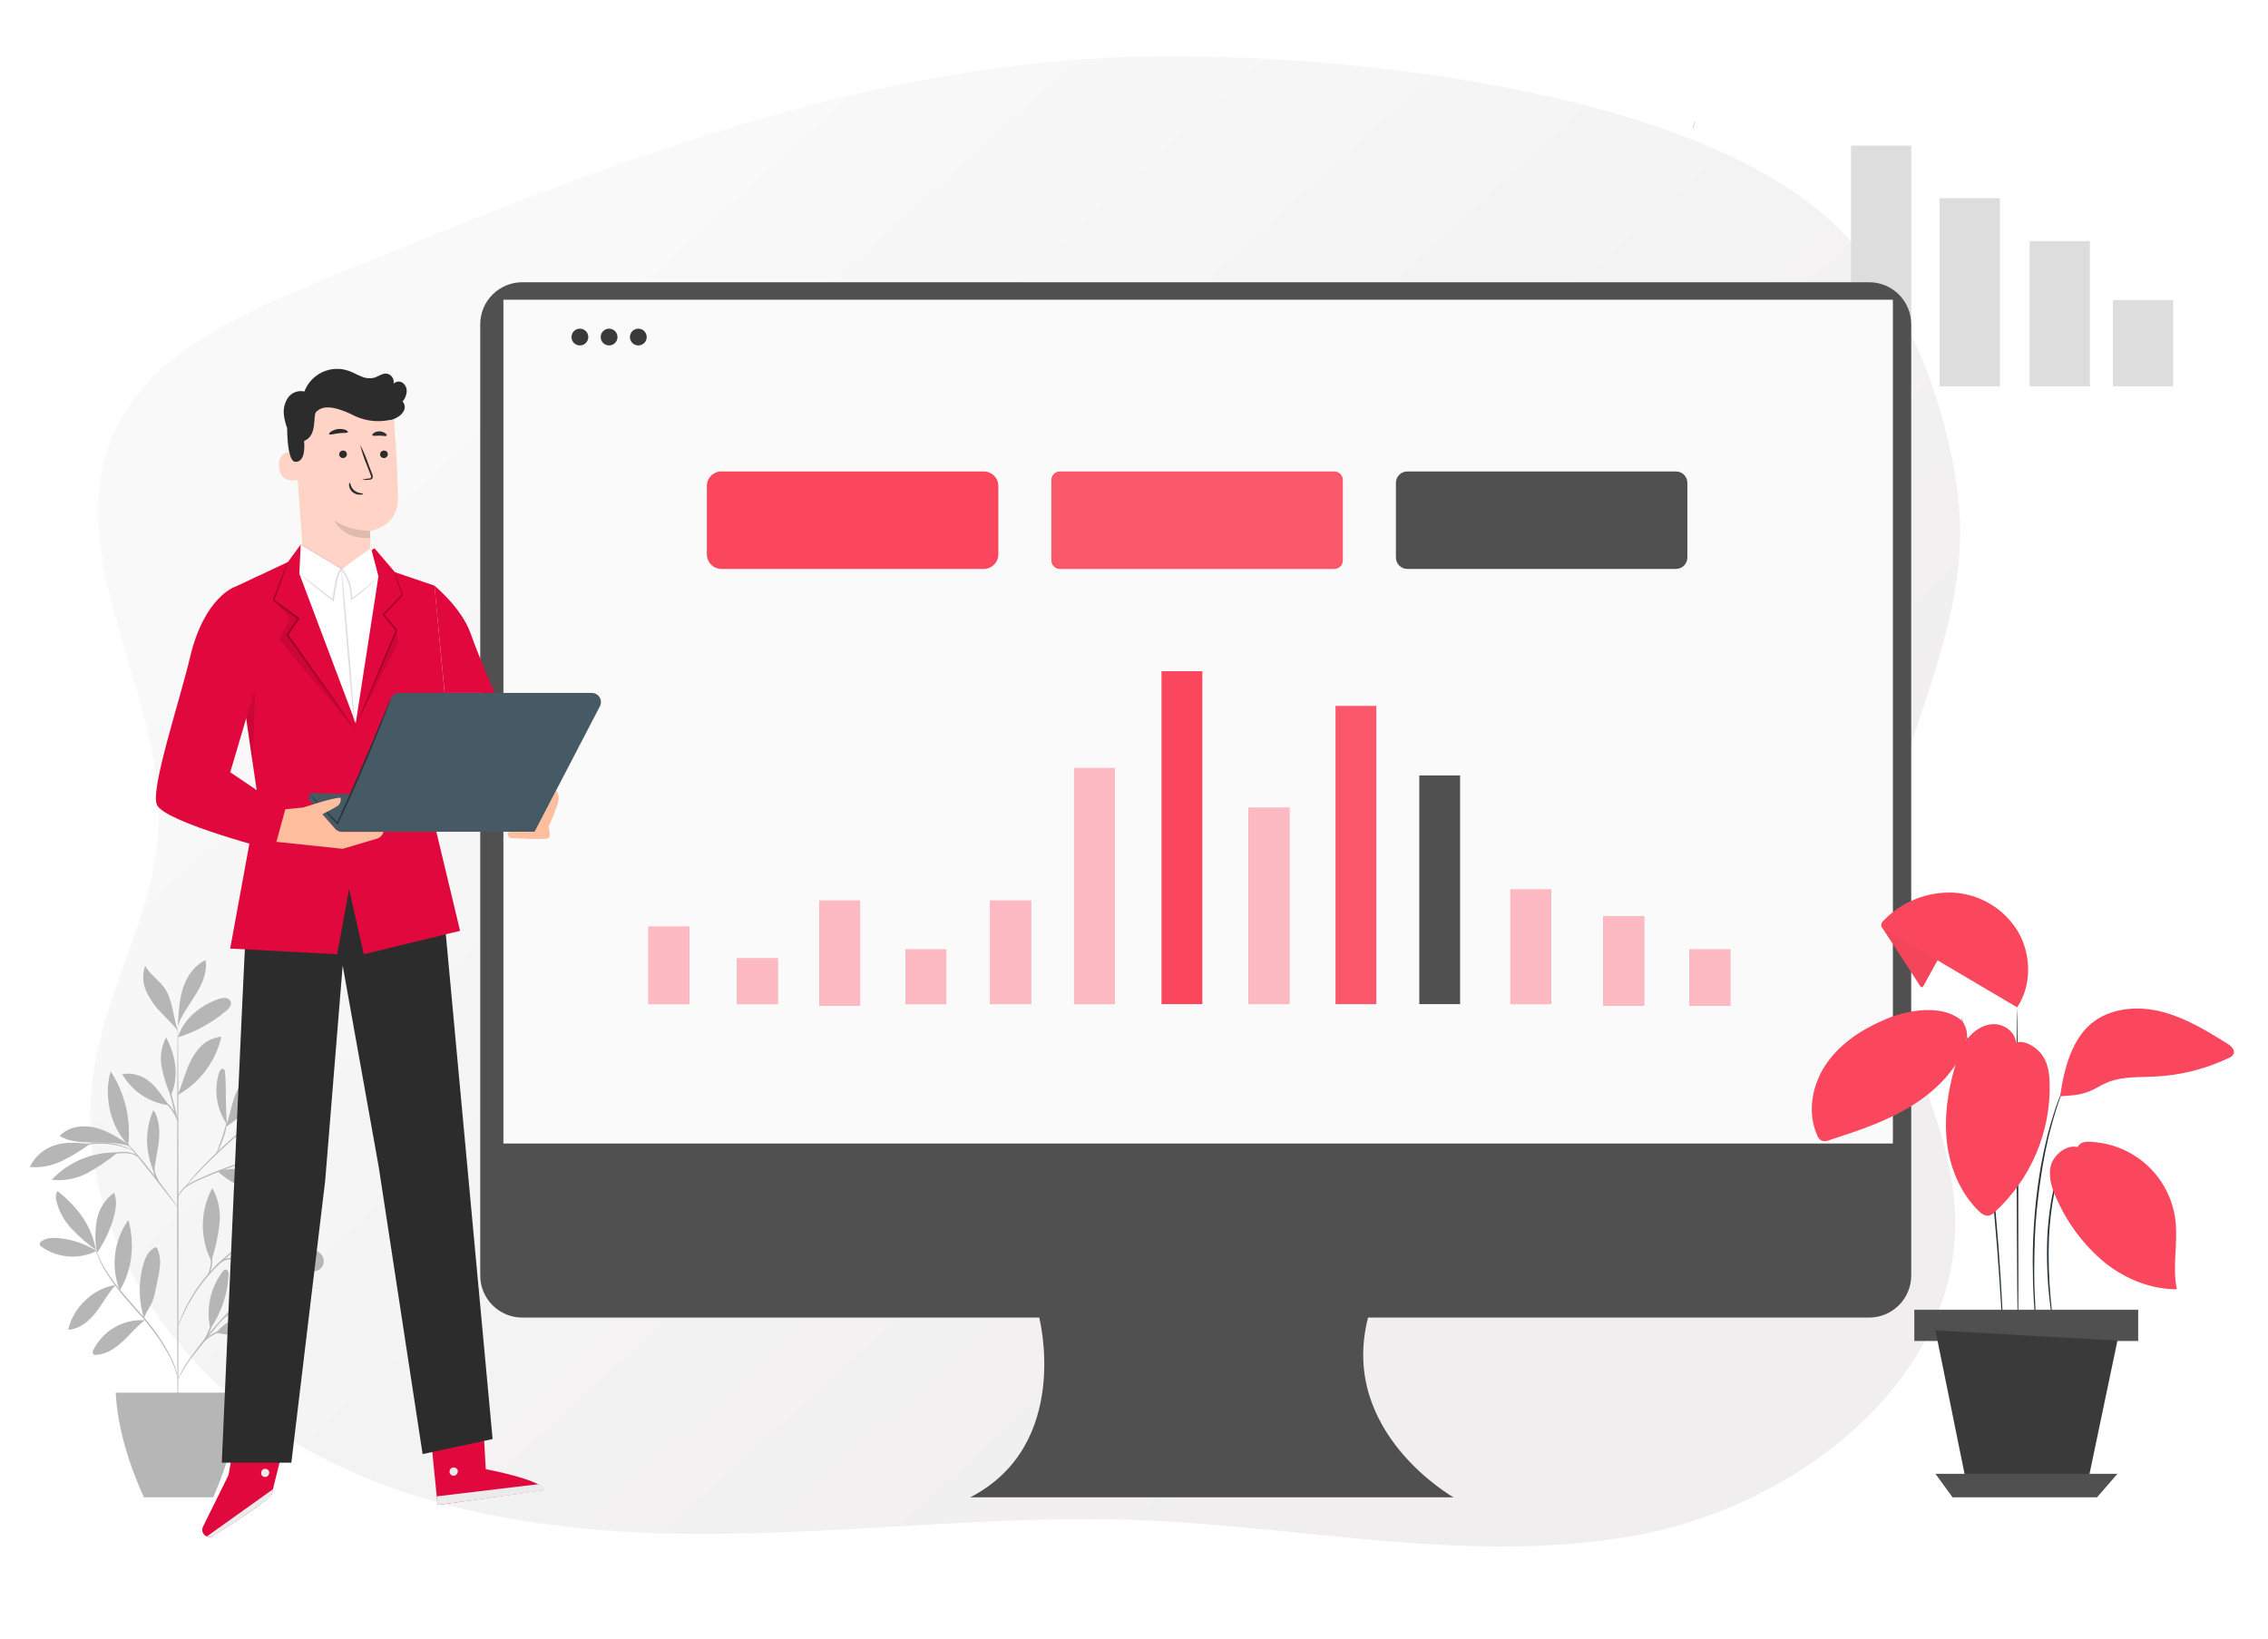 <svg width="249" height="180" viewBox="0 0 249 180" fill="none" xmlns="http://www.w3.org/2000/svg">
<mask id="mask0" mask-type="alpha" maskUnits="userSpaceOnUse" x="0" y="0" width="249" height="180">
<rect width="248.727" height="180" fill="#C4C4C4"/>
</mask>
<g mask="url(#mask0)">
<g filter="url(#filter0_dd)">
<path d="M126.348 8.241C94.95 9.124 65.126 21.309 36.109 33.311C27.609 36.831 18.359 41.046 14.572 49.413C8.419 63.012 20.17 78.231 19.383 93.12C18.888 102.202 13.74 110.411 12.308 119.391C9.773 135.194 19.559 151.093 33.117 159.632C46.675 168.171 63.27 170.448 79.296 170.437C95.321 170.426 111.324 168.328 127.338 168.941C145.436 169.652 163.662 173.83 181.487 170.62C199.312 167.411 217.246 153.491 216.646 135.433C216.271 124.089 208.772 113.912 208.315 102.572C207.681 86.601 218.813 73.155 216.995 56.762C215.78 45.747 210.43 32.174 201.513 24.971C184.36 11.14 146.839 7.665 126.348 8.241Z" fill="url(#paint0_linear)"/>
</g>
<path d="M209.835 15.996H203.22V42.423H209.835V15.996Z" fill="#DDDDDD"/>
<path d="M219.567 21.762H212.951V42.423H219.567V21.762Z" fill="#DDDDDD"/>
<path d="M229.441 26.48H222.825V42.424H229.441V26.48Z" fill="#DDDDDD"/>
<path d="M238.587 32.958H231.972V42.423H238.587V32.958Z" fill="#DDDDDD"/>
<path d="M24.312 144.972C25.05 143.837 26.045 142.892 27.218 142.215C28.39 141.537 29.706 141.146 31.058 141.073C30.875 141.608 30.584 142.1 30.205 142.519C29.826 142.938 29.365 143.276 28.85 143.511C27.819 143.974 26.729 144.293 25.611 144.46C25.182 144.543 24.58 144.635 24.312 144.972Z" fill="#E0E0E0"/>
<path d="M27.634 136.105C29.161 133.33 32.276 131.116 35.429 130.803C34.212 133.832 30.897 136.17 27.634 136.105Z" fill="#E0E0E0"/>
<path d="M25.358 138.247C25.87 138.395 26.046 138.659 26.455 139.007C27.848 140.19 29.495 141.036 31.268 141.479C31.451 141.524 31.691 141.544 31.784 141.376C31.877 141.207 31.764 141.056 31.657 140.929C30.882 140.018 29.874 139.336 28.741 138.955C27.631 138.543 26.678 138.044 25.344 138.151" fill="#E0E0E0"/>
<path d="M25.646 127.956C26.881 127.046 28.314 126.441 29.828 126.191C31.342 125.942 32.893 126.054 34.355 126.519C33.216 127.575 31.754 128.217 30.205 128.341C28.675 128.48 27.132 128.349 25.646 127.956Z" fill="#E0E0E0"/>
<path d="M28.119 122.822C31.173 121.693 34.001 120.025 36.467 117.899C35.47 117.5 34.328 117.737 33.331 118.143C31.067 118.999 29.197 120.657 28.074 122.802" fill="#E0E0E0"/>
<path d="M25.721 124.871C27.258 125.091 28.818 125.098 30.356 124.892C31.85 124.583 33.303 124.101 34.685 123.455C34.809 123.421 34.914 123.341 34.981 123.231C35.002 123.166 35.004 123.095 34.985 123.029C34.966 122.963 34.927 122.904 34.874 122.86C34.766 122.776 34.64 122.717 34.506 122.688C32.953 122.314 31.324 122.411 29.827 122.966C28.396 123.457 27.02 124.096 25.721 124.871Z" fill="#E0E0E0"/>
<path d="M10.63 137.38C9.382 136.597 7.97 136.111 6.504 135.96C5.817 135.888 5.095 135.909 4.551 136.304C4.491 136.339 4.441 136.389 4.406 136.449C4.371 136.51 4.352 136.578 4.352 136.648C4.384 136.749 4.451 136.836 4.541 136.892C5.418 137.517 6.449 137.89 7.523 137.971C8.597 138.052 9.673 137.839 10.634 137.353" fill="#B6B6B6"/>
<path d="M10.519 137.263C9.563 136.562 8.671 135.777 7.854 134.919C7.032 134.053 6.454 132.985 6.18 131.824C6.127 131.652 6.112 131.472 6.135 131.294C6.158 131.116 6.219 130.945 6.314 130.792C8.439 132.453 10.096 134.602 10.519 137.267" fill="#B6B6B6"/>
<path d="M10.608 137.363C10.409 136.203 10.425 135.017 10.656 133.863C10.894 132.7 11.561 131.669 12.524 130.975C12.888 131.831 12.73 132.821 12.472 133.725C12.07 135.114 11.446 136.429 10.622 137.617" fill="#B6B6B6"/>
<path d="M12.694 141.097C11.443 141.299 10.286 141.885 9.383 142.775C8.433 143.638 7.772 144.773 7.489 146.024C8.73 145.949 9.782 145.072 10.545 144.092C11.309 143.112 11.838 142.029 12.677 141.118" fill="#B6B6B6"/>
<path d="M13.146 141.695C12.648 140.43 12.473 139.061 12.639 137.712C12.804 136.363 13.303 135.077 14.091 133.969C14.81 136.534 14.545 139.429 13.146 141.695Z" fill="#B6B6B6"/>
<path d="M15.899 144.972C14.743 144.901 13.591 145.171 12.587 145.75C11.584 146.328 10.772 147.189 10.254 148.225C10.209 148.289 10.182 148.364 10.175 148.441C10.168 148.519 10.182 148.598 10.216 148.668C10.265 148.715 10.325 148.749 10.39 148.768C10.455 148.787 10.524 148.791 10.591 148.778C11.701 148.706 12.688 148.036 13.503 147.272C14.318 146.509 15.026 145.629 15.91 144.969" fill="#B6B6B6"/>
<path d="M15.814 144.797C15.221 142.888 15.184 140.85 15.708 138.921C15.914 138.164 16.261 137.37 16.963 137.012C16.991 136.995 17.023 136.983 17.056 136.978C17.089 136.973 17.123 136.974 17.155 136.982C17.211 137.011 17.254 137.06 17.276 137.119C17.509 137.65 17.611 138.229 17.571 138.807C17.53 139.387 17.442 139.962 17.307 140.526C17.087 141.558 16.963 142.689 16.395 143.59C16.258 143.801 16.132 144.021 16.021 144.247C15.911 144.477 15.911 144.556 15.811 144.738" fill="#B6B6B6"/>
<path d="M23.1 145.88C22.855 144.808 22.847 143.695 23.076 142.62C23.306 141.545 23.767 140.532 24.427 139.653C24.523 139.529 24.651 139.395 24.805 139.412C25.046 139.433 25.108 139.756 25.094 139.99C24.998 142.102 24.306 144.144 23.1 145.88Z" fill="#B6B6B6"/>
<path d="M23.754 146.347C25.029 146.648 26.353 146.668 27.637 146.407C28.92 146.146 30.132 145.609 31.188 144.835C29.944 144.21 28.522 144.036 27.165 144.343C25.82 144.649 24.593 145.251 23.754 146.347Z" fill="#B6B6B6"/>
<path d="M23.239 138.326C23.662 137.042 23.951 135.718 24.102 134.375C24.249 133.022 23.974 131.656 23.314 130.466C22.648 131.69 22.289 133.057 22.269 134.45C22.249 135.843 22.567 137.221 23.197 138.463" fill="#B6B6B6"/>
<path d="M26.678 136.648C28.954 136.992 30.893 138.45 33.022 139.33C33.467 139.546 33.962 139.641 34.455 139.605C34.684 139.599 34.905 139.524 35.089 139.39C35.273 139.255 35.412 139.067 35.487 138.851C35.562 138.636 35.569 138.402 35.508 138.182C35.446 137.962 35.319 137.767 35.143 137.621C34.844 137.344 34.494 137.129 34.111 136.988C31.794 136.022 29.298 135.998 26.87 136.583" fill="#B6B6B6"/>
<path d="M23.87 128.602C24.804 129.462 25.907 130.118 27.109 130.526C28.311 130.935 29.585 131.088 30.85 130.975C30.967 130.978 31.081 130.938 31.169 130.861C31.345 130.672 31.132 130.377 30.929 130.215C28.866 128.616 26.39 127.953 23.87 128.602Z" fill="#B6B6B6"/>
<path d="M24.93 123.524C24.727 121.461 24.858 119.858 24.717 117.799C24.717 117.637 24.672 117.438 24.517 117.379C24.301 117.297 24.125 117.558 24.053 117.778C23.756 118.732 23.68 119.742 23.831 120.73C23.982 121.717 24.357 122.658 24.927 123.479" fill="#B6B6B6"/>
<path d="M24.784 123.751C26.122 122.887 27.275 121.766 28.178 120.453C28.865 119.535 29.412 118.435 29.261 117.311C28.789 117.324 28.325 117.439 27.902 117.65C27.48 117.86 27.108 118.16 26.813 118.528C26.227 119.269 25.802 120.124 25.564 121.038C25.293 121.939 25.104 122.864 24.784 123.751Z" fill="#B6B6B6"/>
<path d="M16.92 128.671C16.424 127.611 16.16 126.456 16.147 125.286C16.134 124.115 16.372 122.955 16.844 121.884C17.484 122.857 17.563 124.098 17.446 125.257C17.329 126.416 16.975 127.612 16.951 128.778" fill="#B6B6B6"/>
<path d="M12.717 126.553C11.401 126.535 10.095 126.793 8.884 127.308C7.673 127.824 6.582 128.587 5.682 129.548C7.009 129.707 8.352 129.459 9.533 128.836C10.706 128.213 11.812 127.472 12.834 126.625" fill="#B6B6B6"/>
<path d="M9.892 125.607C8.609 125.504 7.371 125.343 6.137 125.721C5.514 125.897 4.935 126.205 4.441 126.623C3.947 127.042 3.549 127.562 3.273 128.148C4.485 128.248 5.701 128.018 6.794 127.485C7.88 126.954 8.915 126.325 9.888 125.607" fill="#B6B6B6"/>
<path d="M14.076 125.649C12.921 124.892 11.731 124.122 10.387 123.809C9.042 123.496 7.481 123.727 6.542 124.741C7.632 125.381 8.949 125.456 10.218 125.453C11.487 125.449 13.027 125.453 14.22 125.862" fill="#B6B6B6"/>
<path d="M14.084 125.717C12.107 123.778 11.357 120.292 12.151 117.641C13.711 120.028 14.394 122.883 14.084 125.717Z" fill="#B6B6B6"/>
<path d="M19.516 120.216C19.887 119.35 20.148 118.439 20.482 117.558C20.787 116.664 21.253 115.833 21.857 115.107C22.476 114.38 23.355 113.926 24.305 113.842C24 115.175 23.421 116.43 22.605 117.527C21.789 118.625 20.753 119.54 19.564 120.216" fill="#B6B6B6"/>
<path d="M18.532 121.361C17.913 120.512 17.202 119.36 16.366 118.727C15.961 118.392 15.487 118.148 14.978 118.015C14.469 117.881 13.937 117.86 13.419 117.954C13.949 118.879 14.687 119.669 15.574 120.26C16.462 120.852 17.474 121.229 18.532 121.361Z" fill="#B6B6B6"/>
<path d="M18.729 120.285C18.28 119.271 17.948 118.21 17.739 117.122C17.538 116.027 17.712 114.897 18.234 113.914C19.32 115.977 19.668 118.163 18.77 120.302" fill="#B6B6B6"/>
<path d="M19.526 113.921C20.138 111.888 21.998 110.393 23.996 109.705C24.244 109.603 24.513 109.563 24.78 109.588C24.913 109.603 25.039 109.657 25.142 109.742C25.245 109.828 25.321 109.941 25.361 110.07C25.433 110.413 25.148 110.726 24.88 110.957C23.309 112.297 21.483 113.305 19.512 113.921" fill="#B6B6B6"/>
<path d="M19.547 112.256C19.626 110.946 19.705 109.619 20.131 108.378C20.558 107.137 21.38 105.971 22.576 105.428C22.779 106.751 22.194 108.068 21.489 109.21C20.785 110.351 19.939 111.424 19.516 112.693" fill="#B6B6B6"/>
<path d="M19.516 113.161C19.007 111.679 18.955 109.798 18.082 108.526C17.46 107.621 16.47 107.009 15.933 106.053C15.612 106.97 15.657 107.975 16.06 108.859C16.464 109.733 17.019 110.528 17.7 111.208C18.357 111.895 18.918 112.435 19.53 113.178" fill="#B6B6B6"/>
<path d="M19.528 156.776C19.486 156.776 19.452 146.894 19.448 134.712C19.445 122.53 19.476 112.645 19.517 112.645C19.558 112.645 19.59 122.52 19.593 134.712C19.596 146.905 19.565 156.776 19.528 156.776Z" fill="#B6B6B6"/>
<path d="M28.159 127.179C28.04 127.237 27.916 127.284 27.788 127.32L26.756 127.664C25.897 127.959 24.694 128.382 23.425 128.908C22.156 129.435 20.953 129.899 20.268 130.49C19.996 130.718 19.78 131.005 19.636 131.329C19.539 131.563 19.519 131.704 19.509 131.7C19.498 131.697 19.509 131.666 19.509 131.597C19.523 131.5 19.547 131.404 19.581 131.312C19.71 130.966 19.922 130.658 20.2 130.414C20.614 130.065 21.077 129.779 21.575 129.565C22.125 129.311 22.73 129.043 23.377 128.778C24.666 128.248 25.859 127.839 26.729 127.567C27.166 127.433 27.52 127.334 27.761 127.265C27.891 127.227 28.024 127.198 28.159 127.179Z" fill="#B6B6B6"/>
<path d="M30.99 120.216C30.959 120.257 30.923 120.294 30.883 120.326L30.567 120.625L29.384 121.698L25.444 125.205C23.907 126.581 22.58 127.884 21.662 128.867C21.201 129.359 20.837 129.768 20.589 130.05L20.304 130.394C20.272 130.433 20.236 130.468 20.197 130.5C20.197 130.5 20.221 130.456 20.279 130.373C20.338 130.291 20.427 130.177 20.548 130.029C20.782 129.734 21.132 129.314 21.579 128.812C22.774 127.513 24.037 126.279 25.361 125.113C26.902 123.737 28.308 122.52 29.329 121.636L30.543 120.605L30.887 120.33C30.916 120.287 30.951 120.249 30.99 120.216Z" fill="#B6B6B6"/>
<path d="M23.787 126.611C23.746 126.594 24.066 125.851 24.386 124.913C24.705 123.974 24.86 123.193 24.901 123.193C24.869 123.8 24.742 124.398 24.523 124.964C24.385 125.368 24.225 125.764 24.045 126.15C23.981 126.315 23.894 126.47 23.787 126.611Z" fill="#B6B6B6"/>
<path d="M19.534 132.594C19.444 132.512 19.364 132.42 19.296 132.319C19.135 132.113 18.932 131.855 18.691 131.542C18.179 130.882 17.474 129.974 16.687 128.977C15.899 127.98 15.167 127.093 14.644 126.439L14.025 125.669C13.945 125.579 13.873 125.481 13.812 125.377C13.905 125.455 13.99 125.541 14.067 125.635C14.225 125.807 14.448 126.058 14.723 126.374C15.27 127.003 16.009 127.887 16.786 128.884C17.564 129.881 18.272 130.803 18.76 131.477C19.004 131.82 19.2 132.092 19.331 132.285C19.407 132.382 19.475 132.485 19.534 132.594Z" fill="#B6B6B6"/>
<path d="M17.642 130.163C17.259 129.741 16.986 129.231 16.847 128.678C16.698 128.193 16.638 127.685 16.668 127.179H16.73C16.703 127.292 16.682 127.354 16.668 127.351C16.655 127.347 16.668 127.285 16.668 127.168H16.73C16.763 127.662 16.848 128.151 16.985 128.626C17.164 129.155 17.383 129.669 17.642 130.163Z" fill="#B6B6B6"/>
<path d="M15.198 127.093C15.026 126.966 14.84 126.859 14.644 126.773C14.146 126.624 13.623 126.582 13.107 126.649C12.584 126.69 12.066 126.774 11.556 126.9C11.348 126.966 11.136 127.017 10.92 127.052C11.111 126.942 11.316 126.858 11.529 126.804C12.037 126.646 12.562 126.547 13.093 126.508C13.629 126.435 14.174 126.494 14.682 126.68C14.895 126.758 15.076 126.903 15.198 127.093Z" fill="#B6B6B6"/>
<path d="M14.615 126.343C14.615 126.364 14.292 126.213 13.769 126.034C12.392 125.565 10.917 125.456 9.485 125.718C8.939 125.817 8.608 125.917 8.602 125.893C8.672 125.852 8.747 125.821 8.825 125.8C9.034 125.726 9.248 125.665 9.465 125.618C10.911 125.308 12.417 125.428 13.797 125.962C14.004 126.041 14.206 126.133 14.402 126.237C14.546 126.288 14.622 126.333 14.615 126.343Z" fill="#B6B6B6"/>
<path d="M19.517 123.19C19.264 122.488 19.058 121.77 18.898 121.041C18.69 120.325 18.529 119.595 18.416 118.858C18.669 119.56 18.875 120.278 19.035 121.007C19.24 121.724 19.401 122.453 19.517 123.19Z" fill="#B6B6B6"/>
<path d="M19.553 123.19C19.355 122.746 19.125 122.316 18.866 121.904C18.573 121.519 18.234 121.173 17.855 120.873C17.998 120.909 18.131 120.979 18.243 121.076C18.531 121.284 18.781 121.539 18.983 121.832C19.288 122.227 19.485 122.696 19.553 123.19Z" fill="#B6B6B6"/>
<path d="M19.527 151.505C19.527 151.505 19.482 151.268 19.369 150.848C19.206 150.255 18.985 149.679 18.709 149.129C17.757 147.341 16.579 145.683 15.205 144.195C14.424 143.301 13.664 142.476 13.021 141.651C12.442 140.942 11.92 140.189 11.46 139.399C11.15 138.865 10.885 138.306 10.67 137.727C10.597 137.521 10.546 137.36 10.515 137.25C10.497 137.193 10.483 137.136 10.474 137.078C10.474 137.078 10.56 137.305 10.721 137.707C10.956 138.273 11.232 138.821 11.546 139.347C12.018 140.125 12.545 140.867 13.125 141.568C13.771 142.369 14.531 143.205 15.315 144.102C16.699 145.601 17.872 147.282 18.801 149.098C19.072 149.653 19.281 150.237 19.424 150.838C19.461 151.001 19.489 151.167 19.51 151.333C19.519 151.39 19.525 151.447 19.527 151.505Z" fill="#B6B6B6"/>
<path d="M27.327 142.696C27.196 142.781 27.059 142.858 26.918 142.926C26.548 143.13 26.193 143.359 25.855 143.614C25.366 144.001 24.906 144.425 24.48 144.883C23.992 145.398 23.49 146 22.974 146.643C21.943 147.932 20.987 149.074 20.409 149.982C20.117 150.436 19.904 150.817 19.766 151.082C19.7 151.224 19.625 151.362 19.543 151.495C19.543 151.495 19.543 151.453 19.581 151.378C19.621 151.269 19.667 151.162 19.718 151.058C19.896 150.67 20.099 150.293 20.323 149.93C21.105 148.757 21.953 147.629 22.864 146.554C23.377 145.907 23.896 145.309 24.387 144.793C24.826 144.333 25.303 143.91 25.814 143.531C26.158 143.277 26.524 143.053 26.908 142.864C27.045 142.796 27.155 142.754 27.227 142.72C27.26 142.709 27.293 142.701 27.327 142.696Z" fill="#B6B6B6"/>
<path d="M27.481 145.557C27.196 145.618 26.908 145.659 26.618 145.68C25.919 145.751 25.229 145.886 24.555 146.083C23.898 146.296 23.282 146.618 22.732 147.035C22.309 147.362 22.11 147.63 22.089 147.616C22.119 147.542 22.162 147.475 22.217 147.417C22.352 147.249 22.503 147.095 22.667 146.956C23.214 146.496 23.844 146.146 24.524 145.925C25.202 145.722 25.901 145.598 26.607 145.557C26.898 145.527 27.19 145.527 27.481 145.557Z" fill="#B6B6B6"/>
<path d="M22.339 147.314C22.294 147.29 22.683 146.695 22.985 145.894C23.288 145.093 23.329 144.377 23.388 144.388C23.413 144.542 23.413 144.698 23.388 144.852C23.345 145.224 23.259 145.589 23.133 145.942C23.004 146.294 22.837 146.631 22.635 146.946C22.466 147.187 22.356 147.324 22.339 147.314Z" fill="#B6B6B6"/>
<path d="M29.854 135.022C29.81 135.051 29.763 135.075 29.713 135.094L29.307 135.28C29.129 135.355 28.916 135.452 28.671 135.582C28.427 135.713 28.142 135.837 27.846 136.015L27.375 136.284C27.21 136.376 27.031 136.49 26.877 136.596C26.533 136.806 26.189 137.068 25.807 137.332C25.017 137.93 24.273 138.585 23.579 139.292C22.896 140.009 22.267 140.775 21.698 141.586C21.444 141.967 21.196 142.325 21.011 142.679C20.907 142.854 20.801 143.023 20.712 143.184C20.622 143.346 20.543 143.511 20.461 143.666C20.292 143.968 20.175 144.257 20.055 144.505C19.934 144.752 19.845 144.972 19.776 145.155C19.708 145.337 19.652 145.457 19.604 145.564C19.556 145.67 19.543 145.708 19.536 145.705C19.545 145.654 19.56 145.604 19.58 145.557L19.725 145.134C19.799 144.91 19.885 144.689 19.983 144.474C20.093 144.223 20.21 143.927 20.371 143.621L20.615 143.133C20.701 142.964 20.808 142.789 20.907 142.617C21.104 142.273 21.348 141.895 21.595 141.51C22.165 140.69 22.797 139.915 23.486 139.192C24.184 138.478 24.937 137.821 25.738 137.226C26.113 136.961 26.467 136.703 26.822 136.497C26.993 136.39 27.165 136.28 27.323 136.187L27.805 135.926C28.104 135.754 28.396 135.627 28.644 135.51C28.855 135.405 29.072 135.311 29.294 135.228L29.71 135.066C29.756 135.046 29.804 135.031 29.854 135.022Z" fill="#B6B6B6"/>
<path d="M23.679 139.158C23.738 138.957 23.858 138.781 24.023 138.653C24.406 138.322 24.893 138.136 25.399 138.126C25.893 138.126 26.382 138.222 26.839 138.408C27.032 138.47 27.215 138.559 27.383 138.673C27.185 138.634 26.992 138.578 26.805 138.505C26.354 138.352 25.881 138.273 25.405 138.271C24.933 138.281 24.475 138.441 24.099 138.728C23.948 138.86 23.807 139.004 23.679 139.158Z" fill="#B6B6B6"/>
<path d="M22.753 140.11C22.938 139.707 23.069 139.282 23.142 138.845C23.17 138.404 23.141 137.962 23.056 137.528C23.138 137.636 23.193 137.762 23.218 137.896C23.381 138.533 23.302 139.209 22.994 139.791C22.874 140.007 22.767 140.121 22.753 140.11Z" fill="#B6B6B6"/>
<path d="M12.701 152.925C12.914 156.707 14.052 160.541 15.796 164.423H23.412C25.083 160.579 26.142 156.745 26.327 152.925H12.701Z" fill="#B6B6B6"/>
<path d="M205.221 30.994H57.338C56.114 30.994 54.941 31.48 54.075 32.346C53.21 33.211 52.724 34.385 52.724 35.609V140.062C52.723 140.669 52.842 141.269 53.074 141.829C53.306 142.389 53.645 142.898 54.074 143.327C54.502 143.756 55.011 144.096 55.571 144.328C56.131 144.561 56.732 144.68 57.338 144.68H114.095C114.095 144.68 117.708 158.647 106.513 164.423H159.588C159.588 164.423 146.948 157.288 150.197 144.68H205.211C206.436 144.68 207.61 144.194 208.476 143.328C209.342 142.462 209.829 141.287 209.829 140.062V35.609C209.829 34.386 209.344 33.213 208.48 32.348C207.616 31.483 206.444 30.996 205.221 30.994Z" fill="#505050"/>
<path d="M207.817 32.913H55.268V125.569H207.817V32.913Z" fill="#FAFAFA"/>
<path d="M189.969 104.259H185.489V110.427H189.969V104.259Z" fill="#FB475D"/>
<g opacity="0.79">
<path opacity="0.79" d="M189.969 104.259H185.489V110.427H189.969V104.259Z" fill="white"/>
</g>
<path d="M180.509 100.628H176.028V110.427H180.509V100.628Z" fill="#FB475D"/>
<g opacity="0.79">
<path opacity="0.79" d="M180.509 100.628H176.028V110.427H180.509V100.628Z" fill="white"/>
</g>
<path d="M170.304 97.677H165.824V110.265H170.304V97.677Z" fill="#FB475D"/>
<g opacity="0.79">
<path opacity="0.79" d="M170.304 97.677H165.824V110.265H170.304V97.677Z" fill="white"/>
</g>
<path d="M75.671 101.759H71.191V110.265H75.671V101.759Z" fill="#FB475D"/>
<g opacity="0.79">
<path opacity="0.79" d="M75.671 101.759H71.191V110.265H75.671V101.759Z" fill="white"/>
</g>
<path d="M85.395 105.239H80.915V110.265H85.395V105.239Z" fill="#FB475D"/>
<g opacity="0.79">
<path opacity="0.79" d="M85.395 105.239H80.915V110.265H85.395V105.239Z" fill="white"/>
</g>
<path d="M94.43 98.888H89.95V110.424H94.43V98.888Z" fill="#FB475D"/>
<g opacity="0.79">
<path opacity="0.79" d="M94.43 98.888H89.95V110.424H94.43V98.888Z" fill="white"/>
</g>
<path d="M103.889 104.259H99.409V110.265H103.889V104.259Z" fill="#FB475D"/>
<g opacity="0.79">
<path opacity="0.79" d="M103.889 104.259H99.409V110.265H103.889V104.259Z" fill="white"/>
</g>
<path d="M113.191 98.888H108.711V110.262H113.191V98.888Z" fill="#FB475D"/>
<path d="M122.402 84.344H117.922V110.265H122.402V84.344Z" fill="#FB475D"/>
<path d="M132.001 73.705H127.521V110.262H132.001V73.705Z" fill="#FB475D"/>
<path d="M141.562 88.704H137.082V110.262H141.562V88.704Z" fill="#FB475D"/>
<g opacity="0.79">
<path opacity="0.79" d="M122.402 84.344H117.922V110.265H122.402V84.344Z" fill="white"/>
</g>
<g opacity="0.79">
<path opacity="0.79" d="M141.562 88.704H137.082V110.262H141.562V88.704Z" fill="white"/>
</g>
<path d="M160.302 85.152H155.822V110.262H160.302V85.152Z" fill="#505050"/>
<path d="M151.105 77.515H146.625V110.265H151.105V77.515Z" fill="#FB475D"/>
<g opacity="0.3">
<path opacity="0.3" d="M151.105 77.515H146.625V110.265H151.105V77.515Z" fill="white"/>
</g>
<g opacity="0.79">
<path opacity="0.79" d="M113.191 98.888H108.711V110.262H113.191V98.888Z" fill="white"/>
</g>
<path d="M108.009 51.769H79.199C78.318 51.769 77.604 52.483 77.604 53.364V60.877C77.604 61.758 78.318 62.473 79.199 62.473H108.009C108.89 62.473 109.605 61.758 109.605 60.877V53.364C109.605 52.483 108.89 51.769 108.009 51.769Z" fill="#FB475D"/>
<path d="M146.472 51.769H116.383C115.855 51.769 115.427 52.197 115.427 52.725V61.517C115.427 62.045 115.855 62.473 116.383 62.473H146.472C147 62.473 147.428 62.045 147.428 61.517V52.725C147.428 52.197 147 51.769 146.472 51.769Z" fill="#FB475D"/>
<g opacity="0.3">
<path opacity="0.3" d="M146.256 51.769H116.6C115.952 51.769 115.427 52.294 115.427 52.941V61.3C115.427 61.948 115.952 62.473 116.6 62.473H146.256C146.903 62.473 147.428 61.948 147.428 61.3V52.941C147.428 52.294 146.903 51.769 146.256 51.769Z" fill="white"/>
</g>
<path d="M184.004 51.769H154.506C153.815 51.769 153.254 52.329 153.254 53.021V61.221C153.254 61.912 153.815 62.473 154.506 62.473H184.004C184.695 62.473 185.255 61.912 185.255 61.221V53.021C185.255 52.329 184.695 51.769 184.004 51.769Z" fill="#505050"/>
<path d="M63.666 37.933C64.174 37.933 64.587 37.521 64.587 37.012C64.587 36.503 64.174 36.09 63.666 36.09C63.157 36.09 62.744 36.503 62.744 37.012C62.744 37.521 63.157 37.933 63.666 37.933Z" fill="#3A3A3A"/>
<path d="M66.871 37.933C67.38 37.933 67.793 37.521 67.793 37.012C67.793 36.503 67.38 36.09 66.871 36.09C66.362 36.09 65.95 36.503 65.95 37.012C65.95 37.521 66.362 37.933 66.871 37.933Z" fill="#3A3A3A"/>
<path d="M70.08 37.933C70.589 37.933 71.002 37.521 71.002 37.012C71.002 36.503 70.589 36.09 70.08 36.09C69.571 36.09 69.159 36.503 69.159 37.012C69.159 37.521 69.571 37.933 70.08 37.933Z" fill="#3A3A3A"/>
<path d="M185.885 14.05L185.868 14.043L186.064 13.362L186.081 13.369L185.885 14.05Z" fill="#263238"/>
<path d="M221.545 146.598C221.497 146.598 221.435 138.539 221.408 128.602C221.38 118.665 221.408 110.606 221.445 110.606C221.483 110.606 221.555 118.662 221.583 128.602C221.61 138.542 221.593 146.598 221.545 146.598Z" fill="#263238"/>
<path d="M227.001 126.432C226.986 126.497 226.964 126.561 226.936 126.621C226.877 126.755 226.805 126.931 226.716 127.14L226.558 127.519L226.393 127.976C226.334 128.138 226.272 128.32 226.204 128.499C226.135 128.677 226.087 128.887 226.025 129.097C225.732 130.081 225.502 131.082 225.337 132.095C225.146 133.338 225.018 134.59 224.955 135.846C224.867 138.131 224.932 140.419 225.148 142.696C225.227 143.572 225.306 144.277 225.365 144.759C225.392 144.989 225.413 145.175 225.426 145.322C225.436 145.387 225.436 145.453 225.426 145.518C225.403 145.456 225.388 145.392 225.382 145.326L225.289 144.769C225.21 144.281 225.11 143.576 225.017 142.706C224.761 140.423 224.679 138.124 224.77 135.829C224.833 134.562 224.965 133.3 225.165 132.047C225.34 131.029 225.583 130.024 225.891 129.038C225.959 128.829 226.018 128.626 226.087 128.44C226.155 128.254 226.224 128.079 226.289 127.917C226.355 127.756 226.41 127.601 226.465 127.46C226.52 127.319 226.589 127.202 226.64 127.089L226.891 126.58C226.922 126.527 226.959 126.477 227.001 126.432Z" fill="#263238"/>
<path d="M226.376 119.917C226.356 120.007 226.329 120.095 226.296 120.181L226.042 120.931C225.984 121.096 225.922 121.275 225.856 121.471C225.791 121.667 225.729 121.89 225.657 122.121C225.516 122.588 225.347 123.118 225.2 123.713C225.124 124.012 225.041 124.321 224.956 124.644C224.87 124.968 224.804 125.312 224.725 125.676C224.553 126.364 224.429 127.137 224.275 127.935C224.003 129.534 223.766 131.305 223.587 133.168C223.408 135.032 223.367 136.82 223.343 138.446C223.319 140.072 223.343 141.541 223.425 142.758C223.446 143.373 223.484 143.927 223.518 144.412C223.553 144.896 223.577 145.319 223.608 145.663C223.639 146.007 223.652 146.255 223.666 146.451C223.675 146.543 223.675 146.636 223.666 146.729C223.644 146.639 223.629 146.547 223.621 146.454C223.597 146.258 223.566 145.997 223.529 145.667C223.491 145.336 223.446 144.907 223.408 144.422C223.37 143.937 223.319 143.39 223.291 142.765C223.209 141.537 223.174 140.072 223.171 138.443C223.168 136.813 223.247 135.028 223.405 133.154C223.563 131.281 223.811 129.51 224.093 127.904C224.258 127.106 224.385 126.343 224.564 125.642C224.646 125.298 224.725 124.954 224.804 124.61L225.062 123.678C225.217 123.083 225.406 122.554 225.543 122.09L225.757 121.44C225.829 121.247 225.898 121.069 225.956 120.904L226.245 120.164C226.28 120.078 226.324 119.995 226.376 119.917Z" fill="#263238"/>
<path d="M219.998 148.022C219.992 147.991 219.992 147.96 219.998 147.929C219.998 147.857 219.998 147.764 219.974 147.651L219.902 146.585C219.844 145.643 219.758 144.305 219.654 142.658C219.445 139.347 219.135 134.767 218.578 129.733C218.293 127.216 217.963 124.827 217.619 122.661C217.437 121.578 217.275 120.55 217.083 119.59C216.89 118.631 216.739 117.74 216.553 116.929C216.367 116.117 216.209 115.385 216.068 114.742C215.927 114.099 215.79 113.549 215.676 113.099C215.563 112.648 215.484 112.311 215.422 112.067C215.398 111.957 215.377 111.868 215.36 111.795C215.343 111.723 215.343 111.703 215.343 111.703C215.36 111.73 215.372 111.76 215.377 111.792C215.398 111.861 215.422 111.95 215.456 112.057L215.742 113.088C215.865 113.535 216.013 114.085 216.165 114.728C216.316 115.371 216.508 116.104 216.677 116.912C216.845 117.72 217.048 118.61 217.227 119.573C217.406 120.536 217.591 121.56 217.777 122.64C218.121 124.81 218.465 127.203 218.75 129.723C219.311 134.76 219.599 139.35 219.782 142.658C219.871 144.319 219.936 145.66 219.974 146.588C219.974 147.042 220.002 147.4 220.012 147.657C220.012 147.771 220.012 147.86 220.012 147.936C220.012 148.012 219.998 148.022 219.998 148.022Z" fill="#263238"/>
<path d="M221.344 114.477C221.238 113.336 220.086 112.476 218.937 112.462C217.789 112.449 216.723 113.15 216.022 114.047C215.362 114.988 214.886 116.045 214.619 117.163C213.845 119.851 213.422 122.664 213.752 125.456C214.082 128.248 215.21 130.957 217.191 132.934C217.514 133.254 217.933 133.57 218.38 133.478C218.62 133.406 218.836 133.272 219.006 133.089C220.956 131.304 222.502 129.122 223.541 126.691C224.58 124.26 225.088 121.635 225.03 118.992C224.999 117.933 224.862 116.832 224.277 115.952C223.693 115.072 222.328 114.14 221.33 114.491" fill="#FB475D"/>
<path d="M212.784 105.335L211.171 108.261C211.133 108.326 211.082 108.405 211.006 108.412C210.93 108.419 210.858 108.337 210.81 108.268L206.543 101.714L207.526 101.157L212.784 105.335Z" fill="#FB475D"/>
<g opacity="0.2">
<path opacity="0.2" d="M212.784 105.335L211.171 108.261C211.133 108.326 211.082 108.405 211.006 108.412C210.93 108.419 210.858 108.337 210.81 108.268L206.543 101.714L207.526 101.157L212.784 105.335Z" fill="#2D2C2C"/>
</g>
<path d="M221.443 110.606L206.882 102.01C206.731 101.92 206.569 101.817 206.538 101.666C206.531 101.555 206.551 101.443 206.597 101.341C206.642 101.24 206.712 101.15 206.799 101.081C207.8 100.042 209.013 99.231 210.356 98.704C211.699 98.176 213.14 97.945 214.58 98.025C216.02 98.127 217.413 98.579 218.639 99.341C219.864 100.104 220.886 101.153 221.615 102.398C223.021 104.912 223.066 108.244 221.457 110.616" fill="#FB475D"/>
<path d="M215.301 112.002C214.049 111.053 212.725 110.864 211.154 110.925C209.582 111.033 208.043 111.43 206.615 112.098C204.16 113.174 201.853 114.759 200.385 117.001C198.917 119.243 198.408 122.217 199.505 124.662C199.59 124.918 199.768 125.132 200.003 125.263C200.276 125.344 200.568 125.322 200.825 125.201C203.617 124.29 206.43 123.372 208.998 121.945C211.567 120.518 213.901 118.534 215.28 115.939C215.635 115.327 215.86 114.65 215.944 113.948C215.981 113.596 215.943 113.241 215.832 112.905C215.721 112.57 215.54 112.262 215.301 112.002Z" fill="#FB475D"/>
<path d="M226.198 120.385L227.511 120.275C228.444 120.2 229.35 119.923 230.166 119.463C230.564 119.228 230.978 119.021 231.404 118.841C233.026 118.191 234.842 118.308 236.589 118.218C239.453 118.074 242.259 117.356 244.841 116.107C244.986 116.037 245.106 115.925 245.184 115.784C245.453 115.292 244.951 114.852 244.521 114.588C242.307 113.212 240.051 111.837 237.541 111.149C235.031 110.462 232.181 110.585 230.035 112.06C227.522 113.78 226.597 117.349 226.181 120.371" fill="#FB475D"/>
<path d="M228.133 125.968C226.878 125.624 225.382 126.859 225.125 128.127C224.867 129.396 225.345 130.699 225.902 131.868C227.095 134.493 228.867 136.812 231.087 138.652C233.332 140.44 236.141 141.585 238.995 141.571C238.465 139.109 239.136 136.538 238.84 134.034C238.581 131.831 237.581 129.78 236.005 128.218C234.428 126.657 232.368 125.677 230.162 125.439C229.361 125.353 228.443 125.225 228.099 125.965" fill="#FB475D"/>
<path d="M234.711 143.844H210.22V147.21H234.711V143.844Z" fill="#505050"/>
<path d="M234.755 147.251H210.178V143.813H234.755V147.251ZM210.26 147.165H234.673V143.885H210.26V147.165Z" fill="#505050"/>
<path d="M212.489 146.089L216.017 163.481H229.062L232.47 147.21L212.489 146.089Z" fill="#3A3A3A"/>
<path d="M212.489 161.837L214.37 164.423H230.228L232.47 161.837H212.489Z" fill="#505050"/>
<path d="M52.988 155.228L53.331 161.328C53.331 161.328 59.579 162.504 59.754 163.625L48.043 165.258L47.094 155.775L52.988 155.228Z" fill="#E0083C"/>
<path d="M49.653 161.163C49.543 161.208 49.453 161.293 49.401 161.4C49.349 161.507 49.338 161.63 49.371 161.744C49.412 161.856 49.495 161.948 49.602 162.001C49.708 162.054 49.831 162.064 49.945 162.029C50.062 161.98 50.156 161.89 50.211 161.776C50.265 161.662 50.276 161.532 50.241 161.411C50.186 161.298 50.089 161.211 49.971 161.168C49.853 161.126 49.722 161.131 49.608 161.184" fill="#EBEBEB"/>
<path d="M48.044 165.258L47.951 164.312L59.085 162.982C59.085 162.982 59.772 163.281 59.8 163.652L48.044 165.258Z" fill="#EBEBEB"/>
<path d="M26.458 154.444L25.082 161.988L22.284 167.644C22.237 167.741 22.21 167.846 22.205 167.953C22.2 168.061 22.217 168.168 22.255 168.268C22.293 168.369 22.351 168.46 22.426 168.538C22.5 168.615 22.59 168.676 22.689 168.717C22.805 168.765 22.93 168.785 23.054 168.774C23.178 168.764 23.299 168.724 23.405 168.658C24.78 167.792 29.803 164.584 29.872 164.027C29.951 163.381 31.835 156.164 31.835 156.164L26.458 154.444Z" fill="#E0083C"/>
<path d="M22.705 168.717L29.991 163.518L29.925 163.838C29.869 164.11 29.718 164.354 29.499 164.526C28.907 164.99 27.247 166.245 23.444 168.652C23.335 168.721 23.21 168.762 23.081 168.772C22.952 168.782 22.823 168.759 22.705 168.707V168.717Z" fill="#EBEBEB"/>
<path d="M28.944 161.321C28.838 161.369 28.753 161.455 28.706 161.563C28.659 161.67 28.653 161.791 28.69 161.902C28.735 162.011 28.82 162.098 28.928 162.145C29.035 162.192 29.157 162.196 29.267 162.156C29.38 162.104 29.469 162.011 29.517 161.897C29.565 161.783 29.569 161.655 29.529 161.538C29.47 161.43 29.372 161.349 29.256 161.313C29.139 161.276 29.012 161.287 28.903 161.342" fill="#EBEBEB"/>
<path d="M27.411 160.238C27.106 160.065 26.778 159.934 26.438 159.849C26.093 159.819 25.746 159.836 25.406 159.898C25.406 159.88 25.499 159.801 25.692 159.736C25.947 159.656 26.218 159.639 26.483 159.684C26.747 159.727 26.997 159.833 27.211 159.994C27.366 160.118 27.425 160.224 27.411 160.238Z" fill="#263238"/>
<path d="M26.539 159.433C26.532 159.336 26.549 159.238 26.587 159.148C26.664 158.896 26.792 158.662 26.962 158.46C27.075 158.299 27.236 158.179 27.423 158.117C27.488 158.101 27.555 158.107 27.617 158.132C27.679 158.157 27.731 158.201 27.766 158.258C27.826 158.369 27.843 158.499 27.815 158.622C27.742 158.868 27.586 159.082 27.373 159.226C27.161 159.37 26.905 159.436 26.649 159.413C26.395 159.387 26.154 159.286 25.958 159.124C25.761 158.961 25.618 158.743 25.545 158.498C25.528 158.437 25.523 158.372 25.532 158.309C25.541 158.245 25.563 158.185 25.597 158.13C25.638 158.082 25.692 158.046 25.754 158.029C25.815 158.012 25.88 158.014 25.941 158.034C26.118 158.112 26.271 158.237 26.384 158.395C26.555 158.599 26.687 158.832 26.776 159.083C26.818 159.171 26.839 159.267 26.838 159.365C26.703 159.041 26.52 158.74 26.295 158.471C26.19 158.339 26.054 158.235 25.899 158.168C25.867 158.155 25.83 158.153 25.796 158.162C25.762 158.171 25.732 158.192 25.71 158.22C25.69 158.257 25.678 158.298 25.674 158.34C25.671 158.382 25.676 158.424 25.69 158.464C25.758 158.679 25.889 158.869 26.065 159.009C26.241 159.15 26.455 159.235 26.68 159.255C26.899 159.271 27.117 159.211 27.298 159.086C27.479 158.961 27.611 158.778 27.674 158.567C27.696 158.482 27.688 158.392 27.649 158.313C27.632 158.282 27.604 158.257 27.572 158.242C27.539 158.227 27.503 158.223 27.467 158.23C27.31 158.282 27.173 158.381 27.072 158.512C26.84 158.784 26.659 159.096 26.539 159.433Z" fill="#263238"/>
<path d="M26.933 103.492C26.854 103.492 24.35 160.613 24.35 160.613H31.987L35.7 129.668L37.622 106.019L41.583 128.158L46.397 159.671L54.082 158.02L48.866 101.735L37.97 95.697L26.933 103.492Z" fill="#2D2C2C"/>
<path d="M33.422 62.998L40.642 62.42C40.687 61.578 40.642 58.318 40.642 58.318C40.642 58.318 43.644 57.851 43.682 54.846C43.72 51.84 43.184 44.947 43.184 44.947C41.477 44.213 39.605 43.948 37.761 44.179C35.917 44.411 34.169 45.13 32.697 46.264L32.249 46.607L33.422 62.998Z" fill="url(#paint1_linear)"/>
<path d="M40.631 58.274C39.244 58.3 37.88 57.912 36.715 57.16C36.715 57.16 37.64 59.323 40.638 59.051L40.631 58.274Z" fill="url(#paint2_linear)"/>
<path d="M32.62 49.73C32.568 49.706 30.557 49.117 30.622 51.17C30.688 53.223 32.737 52.735 32.737 52.676C32.737 52.618 32.62 49.73 32.62 49.73Z" fill="url(#paint3_linear)"/>
<path d="M42.58 49.863C42.582 49.975 42.539 50.084 42.462 50.164C42.385 50.246 42.279 50.293 42.167 50.297C42.113 50.3 42.058 50.293 42.006 50.276C41.955 50.258 41.907 50.23 41.866 50.194C41.825 50.158 41.792 50.114 41.768 50.065C41.744 50.016 41.73 49.963 41.727 49.908C41.725 49.796 41.767 49.688 41.845 49.607C41.922 49.526 42.028 49.478 42.14 49.475C42.194 49.471 42.249 49.477 42.301 49.495C42.353 49.512 42.401 49.54 42.442 49.576C42.483 49.612 42.516 49.656 42.54 49.706C42.564 49.755 42.577 49.809 42.58 49.863Z" fill="#2D2C2C"/>
<path d="M38.09 49.863C38.09 49.975 38.047 50.082 37.971 50.163C37.894 50.243 37.789 50.291 37.677 50.297C37.623 50.301 37.568 50.294 37.516 50.277C37.463 50.259 37.415 50.232 37.374 50.196C37.333 50.159 37.299 50.115 37.275 50.066C37.251 50.017 37.237 49.963 37.234 49.908C37.234 49.797 37.277 49.69 37.353 49.609C37.43 49.528 37.535 49.48 37.647 49.475C37.701 49.47 37.757 49.477 37.809 49.494C37.861 49.511 37.91 49.538 37.951 49.575C37.992 49.611 38.026 49.655 38.05 49.705C38.074 49.755 38.087 49.808 38.09 49.863Z" fill="#2D2C2C"/>
<path d="M39.744 52.68C39.987 52.605 40.239 52.56 40.493 52.546C40.61 52.546 40.72 52.511 40.741 52.429C40.751 52.309 40.723 52.189 40.662 52.085L40.318 51.188C39.995 50.427 39.733 49.642 39.534 48.839C39.92 49.571 40.244 50.334 40.504 51.119L40.848 52.02C40.921 52.163 40.941 52.327 40.906 52.484C40.889 52.525 40.863 52.562 40.829 52.592C40.796 52.621 40.756 52.643 40.714 52.656C40.649 52.674 40.581 52.683 40.514 52.683C40.258 52.716 39.999 52.715 39.744 52.68Z" fill="#2D2C2C"/>
<path d="M38.397 52.999C38.469 52.999 38.472 53.494 38.898 53.852C39.325 54.209 39.861 54.151 39.865 54.223C39.868 54.295 39.748 54.319 39.521 54.326C39.228 54.329 38.943 54.229 38.716 54.044C38.498 53.866 38.357 53.609 38.324 53.329C38.304 53.119 38.369 52.996 38.397 52.999Z" fill="#2D2C2C"/>
<path d="M38.198 47.45C38.153 47.573 37.692 47.515 37.166 47.58C36.64 47.645 36.19 47.793 36.135 47.68C36.1 47.625 36.176 47.508 36.355 47.388C36.588 47.235 36.854 47.141 37.132 47.112C37.409 47.08 37.691 47.113 37.953 47.209C38.118 47.291 38.218 47.388 38.198 47.45Z" fill="#2D2C2C"/>
<path d="M42.447 47.835C42.365 47.942 42.048 47.835 41.663 47.835C41.278 47.835 40.958 47.907 40.883 47.797C40.852 47.746 40.903 47.639 41.044 47.539C41.234 47.42 41.456 47.36 41.68 47.367C41.904 47.375 42.121 47.449 42.303 47.581C42.437 47.667 42.495 47.783 42.447 47.835Z" fill="#2D2C2C"/>
<path d="M44.647 43.049C44.668 42.862 44.641 42.674 44.57 42.501C44.498 42.328 44.384 42.176 44.238 42.058C44.086 41.945 43.898 41.89 43.709 41.904C43.519 41.918 43.341 42 43.207 42.134C43.235 42.008 43.236 41.879 43.21 41.753C43.185 41.627 43.133 41.508 43.058 41.403C42.984 41.298 42.888 41.21 42.777 41.145C42.667 41.08 42.544 41.038 42.416 41.023C41.928 40.992 41.508 41.367 41.041 41.491C40.569 41.591 40.078 41.534 39.641 41.329C39.194 41.151 38.778 40.903 38.331 40.738C37.38 40.391 36.331 40.432 35.41 40.855C34.49 41.277 33.774 42.046 33.418 42.994C33.082 42.913 32.73 42.936 32.408 43.059C32.085 43.181 31.807 43.398 31.609 43.681C31.227 44.262 31.074 44.964 31.179 45.651C31.244 46.112 31.359 46.564 31.523 46.999C31.523 47.041 31.523 47.078 31.523 47.116C31.554 48.767 31.743 50.706 32.448 50.716C33.676 50.737 33.383 48.423 33.383 48.423C34.889 47.842 34.329 45.583 34.704 45.239C35.078 44.895 35.869 44.101 39.026 45.713C40.2 46.239 41.51 46.382 42.77 46.119H42.849H42.866H42.894C43.18 46.048 43.453 45.932 43.702 45.775C43.997 45.606 44.231 45.347 44.369 45.036C44.434 44.879 44.453 44.707 44.422 44.539C44.392 44.372 44.314 44.218 44.197 44.094C44.45 43.8 44.608 43.435 44.647 43.049Z" fill="#2D2C2C"/>
<path d="M61.036 86.805C61.063 86.831 61.089 86.858 61.112 86.888C61.243 87.06 61.456 87.5 61.232 88.263C60.946 89.111 60.616 89.943 60.242 90.756C60.242 90.756 60.483 91.787 60.242 92.025C60.001 92.262 56.085 92.025 56.085 92.025C56.085 92.025 55.397 91.65 55.927 91.337H58.678" fill="#FFBE9D"/>
<path d="M25.828 64.425C25.828 64.425 22.442 65.498 20.863 72.185C19.701 77.095 16.418 86.864 17.25 88.421C18.281 90.353 30.257 93.438 30.257 93.438L31.288 88.865L25.278 84.8L28.49 73.942C28.49 73.942 28.854 64.927 25.828 64.425Z" fill="#E0083C"/>
<path d="M26.777 76.892C26.777 77.405 28.304 87.596 28.304 87.596L25.271 104.162L37.017 104.781L38.324 97.636L39.943 104.781L50.512 102.212L47.803 90.911L48.834 76.38L47.7 64.308L43.354 62.83L41.119 60.206L37.491 62.468L33.022 59.787L31.605 61.719L25.839 64.425C25.254 65.477 26.777 76.892 26.777 76.892Z" fill="#E0083C"/>
<path d="M33.013 59.787L32.865 62.998L39.054 79.43L41.55 63.287L40.739 60.192L37.5 62.475L33.013 59.787Z" fill="white"/>
<path d="M47.693 64.311C47.693 64.311 50.653 66.718 51.657 69.531C52.661 72.343 54.315 76.091 54.315 76.091H48.814L47.693 64.311Z" fill="#E0083C"/>
<path d="M38.903 80.052C38.845 80.001 38.795 79.942 38.755 79.877L38.37 79.347C38.026 78.862 37.531 78.195 36.932 77.377L32.253 70.844L31.479 69.758L31.445 69.706L31.479 69.654C31.902 69.043 32.315 68.451 32.707 67.88L32.724 67.997L30.001 65.965L29.959 65.934V65.883C30.444 64.621 30.843 63.582 31.132 62.836L31.476 62.004C31.51 61.904 31.554 61.807 31.606 61.715C31.586 61.819 31.556 61.92 31.517 62.018C31.441 62.231 31.342 62.513 31.221 62.867C30.946 63.617 30.568 64.662 30.107 65.934L30.083 65.852L32.834 67.863L32.899 67.911L32.855 67.98L31.634 69.754V69.672L32.408 70.758L37.042 77.319L38.418 79.32L38.789 79.87C38.832 79.927 38.87 79.988 38.903 80.052Z" fill="#A00027"/>
<path d="M39.158 79.574C39.169 79.509 39.188 79.445 39.217 79.385C39.272 79.248 39.337 79.076 39.419 78.862C39.615 78.388 39.88 77.738 40.203 76.947L42.841 70.655L43.473 69.17V69.263L42.036 67.543L41.988 67.485L42.039 67.433L44.123 65.278V65.343C43.845 64.542 43.621 63.889 43.456 63.407C43.384 63.194 43.329 63.019 43.284 62.878C43.261 62.816 43.244 62.753 43.233 62.688C43.268 62.744 43.295 62.804 43.315 62.867L43.522 63.383C43.7 63.858 43.944 64.507 44.24 65.302V65.336L44.213 65.367L42.15 67.547V67.437L43.594 69.156L43.632 69.197L43.611 69.245L42.978 70.734C41.947 73.172 40.987 75.376 40.293 77.002C39.949 77.786 39.664 78.426 39.457 78.897L39.224 79.406C39.205 79.463 39.183 79.519 39.158 79.574Z" fill="#A00027"/>
<g opacity="0.3">
<path opacity="0.3" d="M30.032 65.91L31.851 67.946L30.592 70.201L38.366 79.43L31.541 69.71L32.762 67.932L30.032 65.91Z" fill="black"/>
</g>
<g opacity="0.3">
<path opacity="0.3" d="M39.339 79.138L43.671 70.645L43.558 69.204L39.339 79.138Z" fill="black"/>
</g>
<path d="M41.519 63.342C41.465 63.418 41.403 63.487 41.333 63.548C41.209 63.675 41.024 63.861 40.78 64.095C40.115 64.744 39.393 65.332 38.624 65.852L38.51 65.928V65.79C38.517 65.169 38.423 64.551 38.232 63.961C38.117 63.641 37.968 63.334 37.788 63.046C37.694 62.9 37.594 62.755 37.489 62.613L37.451 62.558L37.431 62.531L37.541 62.555C37.509 62.577 37.483 62.605 37.462 62.637C37.411 62.705 37.366 62.778 37.328 62.854C37.118 63.356 36.973 63.883 36.898 64.422C36.801 64.944 36.719 65.453 36.65 65.928L36.63 66.069L36.52 65.979L33.896 63.889L33.16 63.283C33.068 63.216 32.982 63.139 32.906 63.053C33.008 63.105 33.103 63.169 33.191 63.242L33.958 63.813L36.619 65.852L36.489 65.903C36.554 65.422 36.63 64.917 36.726 64.391C36.801 63.835 36.95 63.291 37.169 62.775C37.211 62.687 37.261 62.604 37.321 62.527C37.352 62.483 37.389 62.444 37.431 62.41H37.451L37.565 62.434L37.585 62.462L37.627 62.517C37.737 62.665 37.84 62.816 37.933 62.967C38.119 63.266 38.272 63.584 38.39 63.916C38.581 64.524 38.672 65.16 38.658 65.797L38.538 65.735C39.307 65.227 40.037 64.661 40.721 64.043L41.302 63.528C41.367 63.458 41.44 63.396 41.519 63.342Z" fill="#DDDDDD"/>
<path d="M38.892 79.279C38.841 79.279 38.486 75.548 38.098 70.934C37.709 66.32 37.434 62.579 37.483 62.575C37.531 62.572 37.888 66.306 38.277 70.92C38.665 75.534 38.94 79.275 38.892 79.279Z" fill="#DDDDDD"/>
<g opacity="0.3">
<path opacity="0.3" d="M28.026 75.603C28.026 75.603 27.723 83.694 27.727 83.711L27.022 78.932L28.026 75.603Z" fill="black"/>
</g>
<path d="M33.995 87.895L37.089 91.333H58.693L65.862 77.556C65.941 77.403 65.981 77.233 65.975 77.061C65.97 76.888 65.92 76.721 65.831 76.573C65.742 76.426 65.616 76.304 65.466 76.22C65.316 76.135 65.147 76.091 64.974 76.091H43.829C43.63 76.091 43.437 76.15 43.272 76.26C43.108 76.37 42.979 76.527 42.904 76.71L38.54 87.207L34.359 87.097C34.266 87.095 34.175 87.121 34.096 87.171C34.017 87.22 33.954 87.292 33.915 87.376C33.877 87.461 33.864 87.555 33.878 87.648C33.892 87.74 33.932 87.826 33.995 87.895Z" fill="#455A64"/>
<path d="M34.012 87.245C34.097 87.308 34.175 87.379 34.245 87.458L34.875 88.088L37.096 90.374L36.976 90.395C37.605 89.019 38.351 87.338 39.145 85.536C40.221 83.081 41.16 80.84 41.834 79.217C42.178 78.422 42.436 77.773 42.635 77.298L42.859 76.775C42.88 76.713 42.91 76.654 42.948 76.6C42.937 76.665 42.919 76.729 42.893 76.789C42.841 76.93 42.776 77.106 42.7 77.322C42.529 77.783 42.274 78.447 41.951 79.265C41.308 80.901 40.386 83.15 39.31 85.609C38.519 87.414 37.756 89.078 37.11 90.457L37.065 90.556L36.989 90.477L34.809 88.146C34.565 87.874 34.366 87.654 34.211 87.489C34.137 87.415 34.07 87.333 34.012 87.245Z" fill="#263238"/>
<path d="M31.327 88.858L33.284 88.676C33.284 88.676 36.801 87.503 37.389 87.606C37.431 87.795 37.41 87.992 37.328 88.166C37.247 88.341 37.11 88.484 36.939 88.573C36.32 88.951 35.388 89.401 35.388 89.401L36.791 91.004C36.879 91.109 36.99 91.195 37.114 91.254C37.239 91.314 37.375 91.346 37.513 91.347H42.114C42.065 91.509 41.982 91.658 41.869 91.783C41.756 91.908 41.616 92.006 41.46 92.07C40.975 92.207 37.623 93.208 37.623 93.208L30.344 92.441L31.327 88.858Z" fill="#FFBE9D"/>
</g>
<defs>
<filter id="filter0_dd" x="-8.093" y="-11.818" width="236.289" height="194.636" filterUnits="userSpaceOnUse" color-interpolation-filters="sRGB">
<feFlood flood-opacity="0" result="BackgroundImageFix"/>
<feColorMatrix in="SourceAlpha" type="matrix" values="0 0 0 0 0 0 0 0 0 0 0 0 0 0 0 0 0 0 127 0"/>
<feOffset dx="3" dy="3"/>
<feGaussianBlur stdDeviation="4"/>
<feColorMatrix type="matrix" values="0 0 0 0 0.367 0 0 0 0 0.367 0 0 0 0 0.367 0 0 0 0.4 0"/>
<feBlend mode="normal" in2="BackgroundImageFix" result="effect1_dropShadow"/>
<feColorMatrix in="SourceAlpha" type="matrix" values="0 0 0 0 0 0 0 0 0 0 0 0 0 0 0 0 0 0 127 0"/>
<feOffset dx="-5" dy="-5"/>
<feGaussianBlur stdDeviation="7.5"/>
<feColorMatrix type="matrix" values="0 0 0 0 1 0 0 0 0 1 0 0 0 0 1 0 0 0 1 0"/>
<feBlend mode="normal" in2="effect1_dropShadow" result="effect2_dropShadow"/>
<feBlend mode="normal" in="SourceGraphic" in2="effect2_dropShadow" result="shape"/>
</filter>
<linearGradient id="paint0_linear" x1="92.422" y1="5.727" x2="194.709" y2="118.175" gradientUnits="userSpaceOnUse">
<stop stop-color="#F9F9F9"/>
<stop offset="1" stop-color="#F0EEEE"/>
</linearGradient>
<linearGradient id="paint1_linear" x1="4097.3" y1="7210.26" x2="4306.32" y2="7210.26" gradientUnits="userSpaceOnUse">
<stop stop-color="#FFD4C7"/>
<stop offset="0.42" stop-color="#EAD4D0"/>
<stop offset="1" stop-color="#FAD0BE"/>
</linearGradient>
<linearGradient id="paint2_linear" x1="1431.44" y1="783.135" x2="1503.15" y2="783.135" gradientUnits="userSpaceOnUse">
<stop stop-color="#DEBAAF"/>
<stop offset="0.42" stop-color="#EAD4D0"/>
<stop offset="1" stop-color="#FAD0BE"/>
</linearGradient>
<linearGradient id="paint3_linear" x1="782.931" y1="1238.16" x2="821.614" y2="1238.16" gradientUnits="userSpaceOnUse">
<stop stop-color="#FFD4C7"/>
<stop offset="0.42" stop-color="#EAD4D0"/>
<stop offset="1" stop-color="#FAD0BE"/>
</linearGradient>
</defs>
</svg>

